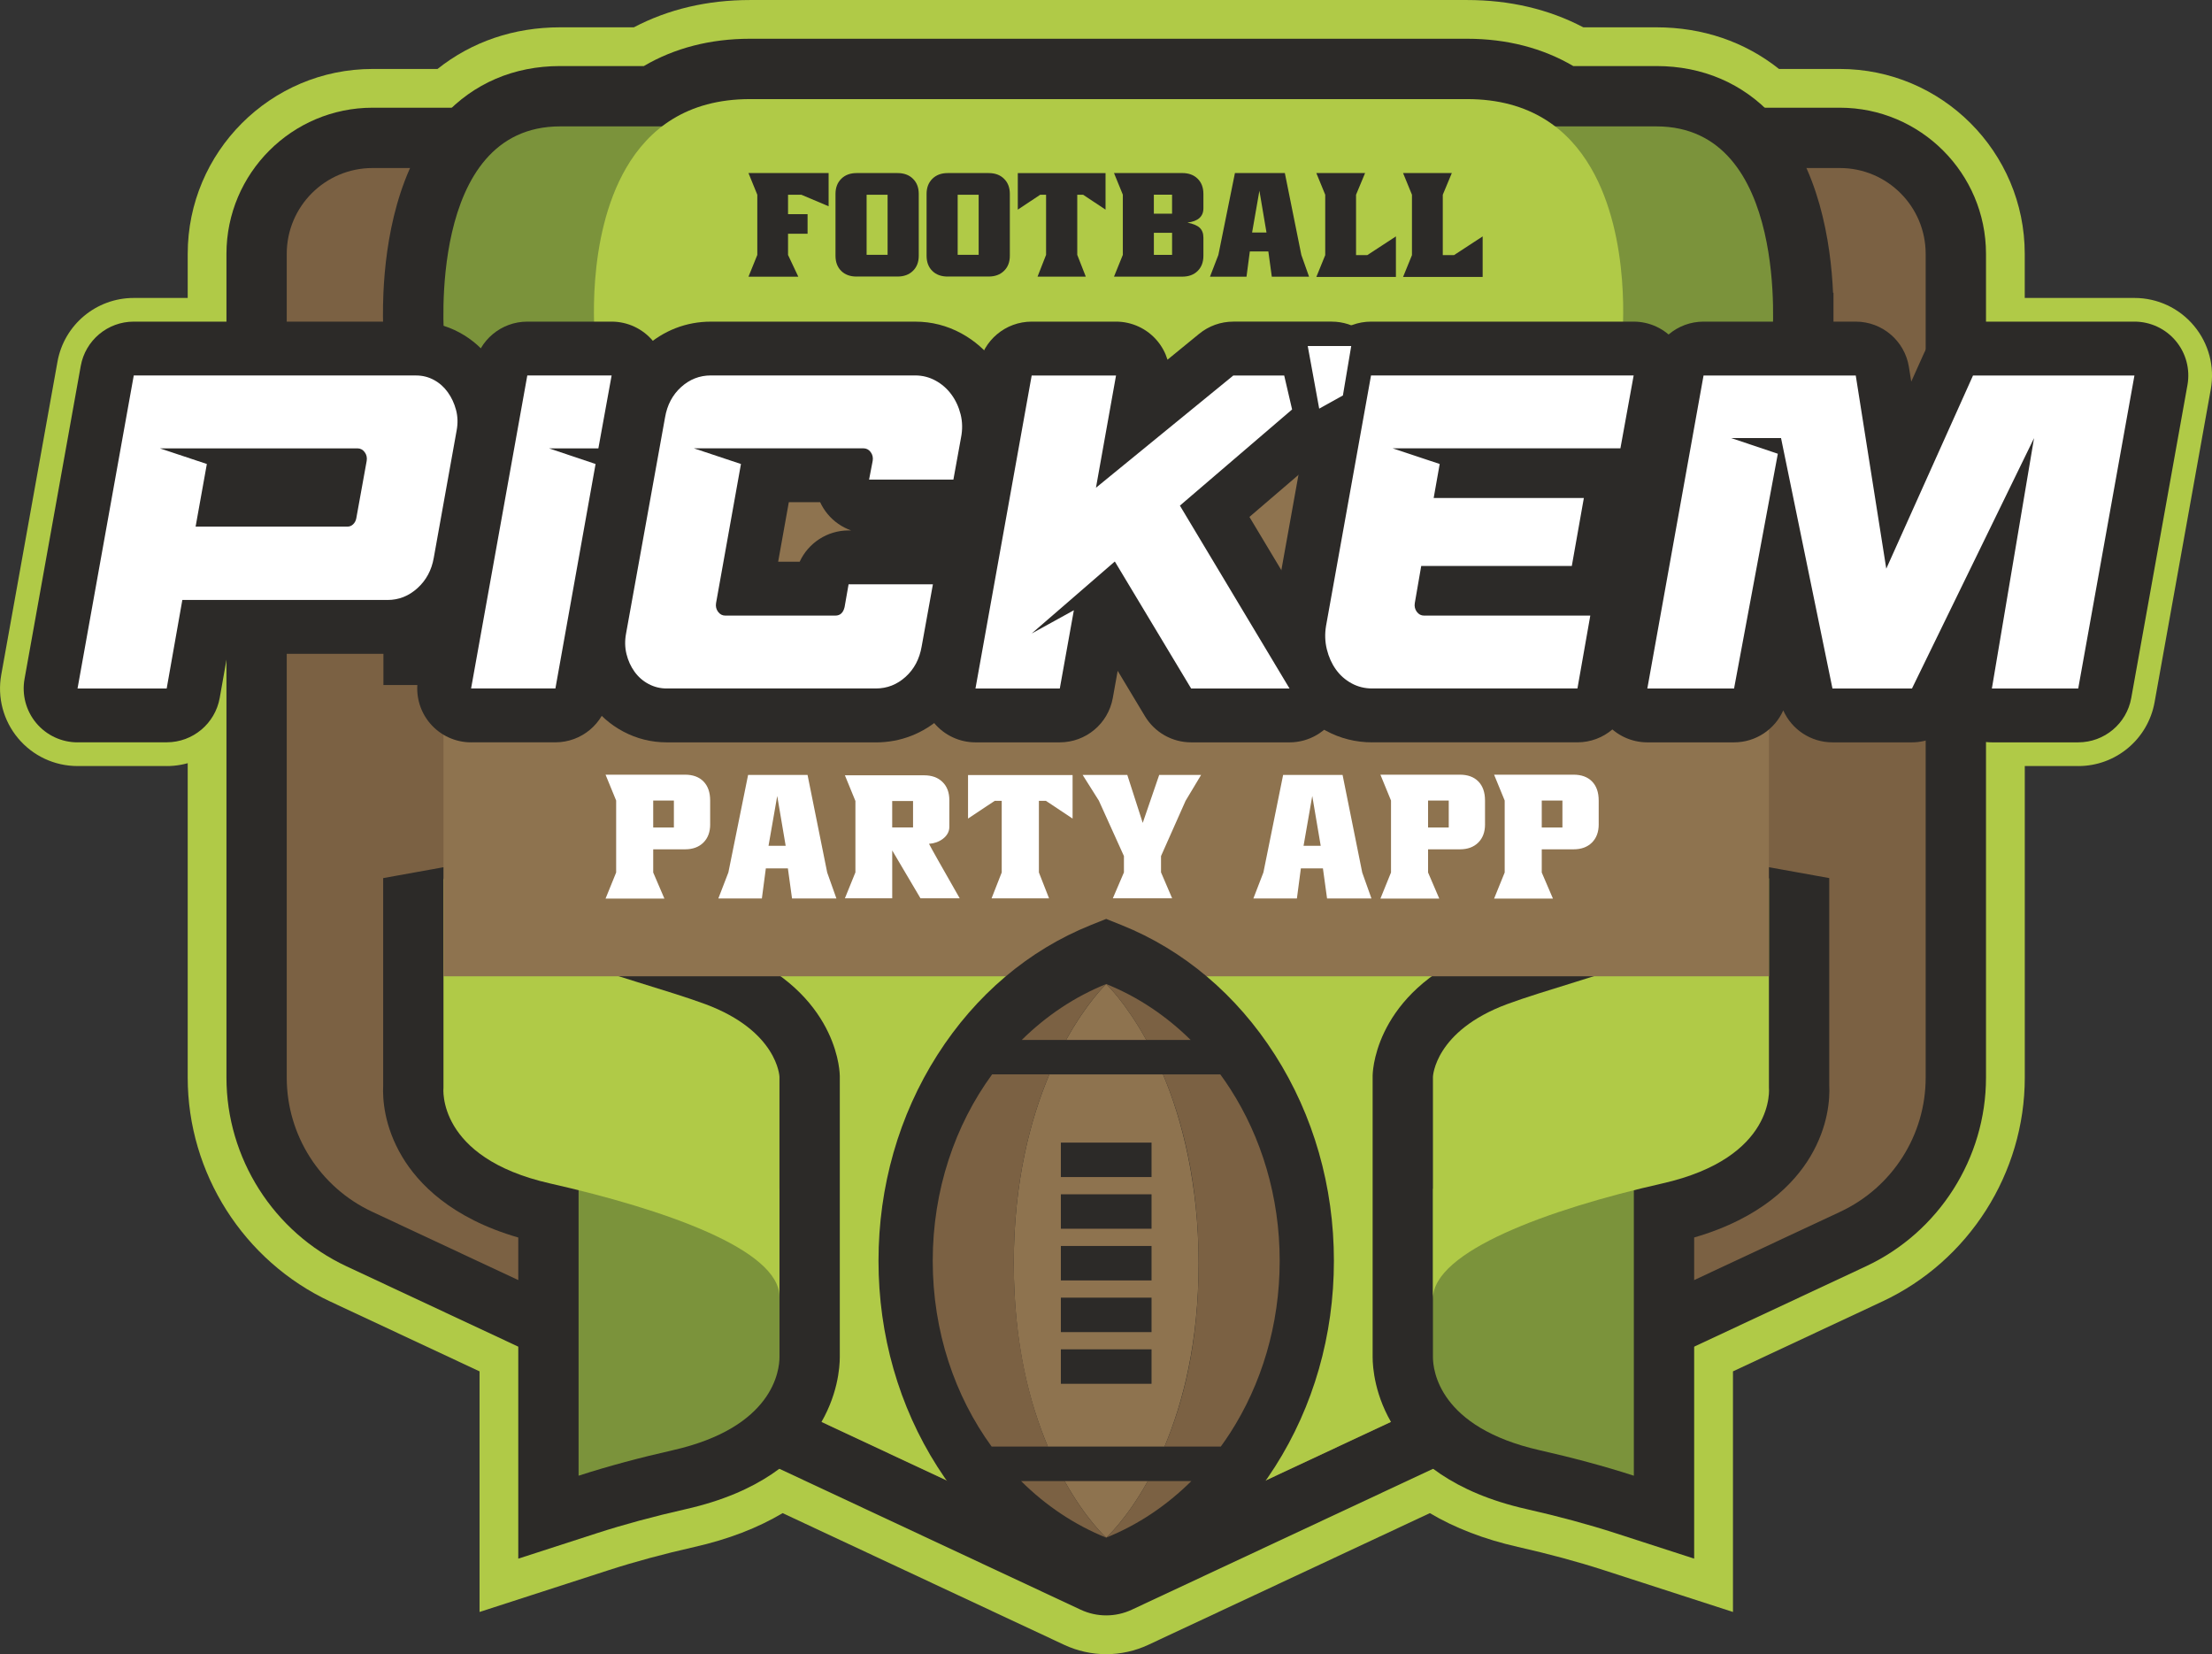 <?xml version="1.0" encoding="UTF-8"?><svg id="Layer_2" xmlns="http://www.w3.org/2000/svg" viewBox="0 0 1027.01 767.87"><rect x="0" y="0" width="1027.01" height="767.87" fill="#333333" stroke="none"/><defs><style>.cls-1{fill:#b0ca47;}.cls-2{fill:#7b933b;}.cls-3{fill:#2c2a28;}.cls-4{fill:#fff;}.cls-5{fill:#7b6143;}.cls-6{fill:#8e734f;}</style></defs><g id="Layer_1-2"><path class="cls-1" d="M77.4,355.6h-41.39c-10.69,0-20.75-4.7-27.61-12.9-6.86-8.2-9.71-18.94-7.82-29.46l26.1-145.3c3.08-17.17,17.99-29.63,35.43-29.63h131.08c9.02,0,17.58,2.16,25.45,6.42,7.36,4,13.58,9.49,18.5,16.33,4.3,5.99,7.46,12.71,9.39,19.97,2.18,8.23,2.48,16.74.9,25.3l-10.6,59c-2.38,13.46-8.88,25.34-18.8,34.34-10.69,9.71-23.86,14.84-38.08,14.84h-65.09l-2.01,11.37c-3.05,17.23-17.96,29.73-35.45,29.73ZM62.11,160.3c-6.78,0-12.58,4.85-13.78,11.53l-26.1,145.3c-.73,4.09.37,8.27,3.04,11.46,2.67,3.19,6.58,5.02,10.74,5.02h41.39c6.8,0,12.6-4.86,13.79-11.56l5.23-29.54h83.54c8.66,0,16.72-3.16,23.3-9.13,6.27-5.69,10.4-13.27,11.93-21.91l10.61-59.08c1-5.39.82-10.66-.52-15.71-1.24-4.67-3.26-8.97-5.99-12.77-2.97-4.12-6.71-7.43-11.13-9.84-4.6-2.49-9.63-3.76-14.95-3.76H62.11Z"/><path class="cls-1" d="M257.88,355.6h-39.15c-10.69,0-20.75-4.7-27.61-12.9-6.86-8.2-9.71-18.94-7.82-29.46l26.1-145.3c3.08-17.17,17.99-29.63,35.43-29.63h39.15c10.71,0,20.78,4.71,27.64,12.93,6.86,8.22,9.69,18.98,7.78,29.51l-6.15,33.83c-.22,1.19-.49,2.37-.82,3.52-.09,1.22-.25,2.44-.46,3.64l-18.65,104.2c-3.08,17.19-17.98,29.66-35.44,29.66ZM244.83,160.3c-6.78,0-12.58,4.85-13.78,11.53l-26.1,145.3c-.73,4.09.37,8.27,3.04,11.46,2.67,3.19,6.58,5.02,10.74,5.02h39.15c6.79,0,12.59-4.85,13.78-11.53l18.65-104.2c.12-.68.19-1.38.21-2.06l.05-1.63.52-1.55c.22-.64.39-1.31.51-1.99l6.15-33.83c.75-4.1-.36-8.28-3.03-11.48-2.67-3.2-6.58-5.03-10.75-5.03h-39.15Z"/><path class="cls-1" d="M406.67,355.6h-97.14c-8.91,0-17.41-2.11-25.26-6.27-7.54-3.99-13.9-9.55-18.9-16.52-4.42-6.14-7.6-13.08-9.45-20.63-1.96-8-2.17-16.29-.62-24.62l18.05-100.04c2.36-13.59,8.85-25.55,18.75-34.52,10.63-9.62,23.75-14.7,37.95-14.7h94.9c9.41,0,18.37,2.28,26.62,6.76,7.58,4.14,14.02,9.75,19.14,16.69,4.77,6.48,8.21,13.82,10.22,21.81,2.15,8.57,2.37,17.41.65,26.27l-3.5,19.27c-1.73,9.52-7.1,17.59-14.51,22.88,4.81,7.58,6.63,16.71,5.01,25.67l-5.2,28.76c-2.36,13.59-8.85,25.54-18.75,34.5-10.63,9.62-23.75,14.7-37.95,14.7ZM330.04,160.3c-8.65,0-16.67,3.12-23.19,9.01-6.23,5.63-10.33,13.25-11.85,22.03l-18.07,100.17c-.98,5.3-.86,10.48.35,15.43,1.17,4.79,3.17,9.18,5.95,13.03,3.01,4.2,6.82,7.53,11.34,9.92,4.65,2.46,9.68,3.71,14.96,3.71h97.14c8.65,0,16.67-3.12,23.19-9.01,6.22-5.63,10.32-13.25,11.85-22.02l5.22-28.83c.74-4.09-.36-8.27-3.03-11.47-1.61-1.93-3.71-3.39-6.08-4.23l-2.26-.8h-41.56c-5.45,0-10.44,3.19-12.72,8.13l-2.95,6.4h-30.18l8.89-49.63h30.8l2.95,6.39c.51,1.1,1.15,2.12,1.92,3.05,1.62,1.96,3.74,3.44,6.13,4.29l2.26.8h41.56c6.77,0,12.56-4.84,13.77-11.5l3.54-19.47c1.11-5.7.98-11.34-.38-16.77-1.31-5.2-3.53-9.95-6.6-14.12-3.2-4.33-7.22-7.84-11.95-10.42-4.98-2.71-10.4-4.08-16.09-4.08h-94.9Z"/><path class="cls-1" d="M598.71,355.6h-45.68c-12.32,0-23.93-6.44-30.48-16.84-6.42,10.23-17.78,16.84-30.49,16.84h-39.15c-10.69,0-20.75-4.7-27.61-12.9-6.86-8.2-9.71-18.94-7.82-29.46l26.1-145.3c3.08-17.17,17.99-29.63,35.43-29.63h39.16c10.31,0,20.04,4.37,26.87,12.04l4.8-3.92c6.41-5.24,14.5-8.12,22.78-8.12h45.68c14.99,0,28.56,9.45,33.76,23.51,5.2,14.06,1.05,30.07-10.34,39.82l-47.4,40.62,35.27,58.83c6.66,11.1,6.83,24.99.45,36.25-6.38,11.26-18.38,18.26-31.32,18.26ZM513.28,280.64l27.75,46.17c2.52,4.19,7.12,6.79,12,6.79h45.68c5.03,0,9.7-2.72,12.18-7.1s2.41-9.78-.17-14.1l-44.82-74.76,61.5-52.71c4.43-3.79,6.04-10.02,4.02-15.49-2.02-5.47-7.3-9.14-13.13-9.14h-45.68c-3.22,0-6.37,1.12-8.86,3.16l-27.4,22.39-4.8-15.65c-.55-1.8-1.44-3.44-2.65-4.88-2.67-3.19-6.58-5.01-10.74-5.01h-39.16c-6.78,0-12.58,4.85-13.78,11.53l-26.1,145.3c-.74,4.09.37,8.27,3.04,11.46,2.67,3.19,6.58,5.02,10.74,5.02h39.15c6.78,0,12.58-4.85,13.78-11.53l7.44-41.44Z"/><path class="cls-1" d="M732.4,355.6h-95.28c-9.56,0-18.59-2.28-26.85-6.79-7.7-4.19-14.21-9.95-19.33-17.12-4.57-6.4-7.89-13.69-9.85-21.65-2.04-8.28-2.36-16.84-.92-25.42q.01-.07,20.96-116.68c3.09-17.17,17.99-29.63,35.43-29.63h121.94c10.71,0,20.78,4.71,27.64,12.93,6.86,8.22,9.69,18.97,7.78,29.51l-6.15,33.83c-1.9,10.45-8.29,19.4-17.25,24.64l-4.23,23.83c6.6,8.12,9.35,18.64,7.53,28.97l-5.97,33.83c-3.04,17.24-17.95,29.75-35.45,29.75ZM601.86,288.3c-.92,5.63-.72,11.15.6,16.47,1.29,5.25,3.44,10,6.39,14.13,3.17,4.44,7.19,8,11.95,10.59,5,2.73,10.49,4.11,16.32,4.11h95.28c6.81,0,12.6-4.87,13.79-11.57l5.97-33.83c.72-4.09-.4-8.25-3.06-11.43-.52-.62-1.09-1.19-1.7-1.7l-4.85-4.09,6.62-37.36c.12-.69.19-1.39.21-2.09l.2-7.67,7.27-2.46c4.81-1.63,8.37-5.75,9.28-10.76l6.15-33.83c.74-4.1-.36-8.28-3.03-11.48-2.67-3.2-6.59-5.03-10.75-5.03h-121.94c-6.78,0-12.58,4.85-13.78,11.53-.21,1.14-20.41,113.63-20.92,116.48Z"/><path class="cls-1" d="M964.9,355.6h-40.09c-6.59,0-13-1.82-18.55-5.15-5.55,3.33-11.96,5.15-18.55,5.15h-36.92c-8.49,0-16.52-3-22.84-8.18-6.32,5.18-14.35,8.18-22.84,8.18h-40.27c-10.69,0-20.75-4.7-27.61-12.9-6.86-8.2-9.71-18.94-7.82-29.46l26.1-145.3c3.09-17.17,17.99-29.63,35.43-29.63h70.67c10.85,0,20.63,4.73,27.26,12.41,6.73-7.75,16.61-12.41,27.19-12.41h74.95c10.69,0,20.76,4.7,27.62,12.91,6.86,8.2,9.71,18.94,7.82,29.46l-26.1,145.3c-3.09,17.17-17.99,29.63-35.43,29.63ZM906.26,319.95l8.16,9.04c2.65,2.93,6.43,4.61,10.39,4.61h40.09c6.78,0,12.58-4.85,13.78-11.53l26.1-145.3c.74-4.09-.37-8.27-3.04-11.46-2.67-3.19-6.58-5.02-10.74-5.02h-74.95c-5.5,0-10.52,3.24-12.77,8.26l-21.01,46.78-6.83-43.23c-1.08-6.85-6.9-11.81-13.83-11.81h-70.67c-6.78,0-12.58,4.85-13.78,11.53l-26.1,145.3c-.74,4.09.37,8.27,3.04,11.46,2.67,3.19,6.58,5.02,10.74,5.02h40.27c5.53,0,10.55-3.26,12.79-8.3l10.05-22.59,10.05,22.59c2.24,5.04,7.26,8.3,12.79,8.3h36.92c3.95,0,7.74-1.68,10.39-4.62l8.16-9.03Z"/><path class="cls-1" d="M940.07,215.61v-6.62s.86-61.47,0-62.5v-28.63c0-47.34-38.51-85.85-85.85-85.85h-28.24c-15.95-12.67-35.48-19.33-56.94-19.33h-33.93c-16.02-8.41-34.15-12.67-53.95-12.67h-332.92c-19.81,0-37.93,4.26-53.95,12.67h-34.22c-21.46,0-41,6.66-56.94,19.33h-30.13c-47.34,0-85.85,38.51-85.85,85.85v382.38c0,44.33,25.95,85.12,66.11,103.9l69.39,32.45v111.69l23.54-7.62,36.62-11.85c11.88-3.84,25.24-7.45,39.72-10.73,15.52-3.51,29.21-8.77,40.84-15.68l130.76,61.15c6.06,2.83,12.8,4.33,19.49,4.33s13.43-1.5,19.49-4.33l130.76-61.15c11.63,6.91,25.32,12.17,40.85,15.68,14.49,3.28,27.85,6.89,39.72,10.73l36.62,11.85,23.54,7.62v-111.69l69.38-32.45c40.16-18.78,66.11-59.56,66.11-103.9v-144.95s1.29-139.8,0-139.68Z"/><path class="cls-3" d="M513.6,749.87c-4.05,0-8.1-.88-11.86-2.64l-340.87-159.41c-33.86-15.83-55.73-50.21-55.73-87.59V117.85c0-37.41,30.44-67.85,67.85-67.85h681.24c37.41,0,67.85,30.44,67.85,67.85v382.38c0,37.38-21.88,71.76-55.73,87.59l-340.87,159.41c-3.76,1.76-7.81,2.64-11.86,2.64Z"/><path class="cls-5" d="M894.07,117.85v382.39c0,26.67-15.43,50.93-39.59,62.23l-100.84,47.15-240.04,112.25-237.37-111-103.5-48.4c-24.16-11.3-39.6-35.56-39.6-62.23V117.85c0-22.01,17.84-39.85,39.85-39.85h681.24c22.01,0,39.85,17.84,39.85,39.85Z"/><polygon class="cls-1" points="283.88 367.47 286.89 429.97 219.39 407.6 283.88 367.47"/><polygon class="cls-1" points="747.72 378.3 744.85 429.97 815.06 392.97 747.72 378.3"/><path class="cls-3" d="M851.07,135.92c-1.05-23.41-6.48-58.77-27.87-82.02-13.98-15.2-32.71-23.24-54.16-23.24h-38.59c-14.18-8.34-30.85-12.67-49.3-12.67h-332.92c-18.44,0-35.11,4.33-49.3,12.67h-38.88c-21.45,0-40.18,8.03-54.16,23.24-21.39,23.25-26.82,58.6-27.87,82.02h0c-.36,8.05-.2,14.69,0,18.94v163.14h673.25v-182.08h-.22Z"/><path class="cls-2" d="M769.04,58.67h-248.94c-1.92,0-3.76.1-5.55.28-1.78-.18-3.63-.28-5.55-.28h-248.94c-62.06,0-53.84,98.33-53.84,98.33v119h616.66v-119s8.23-98.33-53.84-98.33Z"/><path class="cls-1" d="M753.16,157h.48v452.62l-240.04,112.25-237.37-111V157s-4.58-46.21,14.47-79c10.47-18.03,28.09-32,57.53-32h332.93c29.45,0,47.07,13.97,57.53,32,19.05,32.79,14.47,79,14.47,79Z"/><path class="cls-3" d="M389.9,499.36l-.02-.49c-.14-4.09-2.85-40.54-52.76-59.02-8.08-2.99-18.04-6.08-28.57-9.34-16.82-5.22-35.89-11.13-51.69-17.96-21.11-9.13-24.82-15-24.96-15.24,0,0,.11.18.24.53l-54.24,9.78v96.38c-.28,5.82.32,18.73,8.84,32.98,7.4,12.39,22.69,28.45,53.89,37.48v149.07l36.62-11.85c12.39-4.01,26.28-7.77,41.29-11.16,67.93-15.38,71.37-61.48,71.37-70.57v-79.28s0-51.31,0-51.31Z"/><path class="cls-3" d="M849.3,503.99v-96.38l-54.24-9.78c.13-.35.23-.52.24-.53-.15.25-3.86,6.11-24.96,15.24-15.8,6.84-34.87,12.75-51.69,17.96-10.54,3.27-20.49,6.35-28.57,9.34-49.91,18.48-52.61,54.92-52.76,59.02l-.02.49v36.81h0v93.78c0,9.09,3.44,55.19,71.37,70.57,15,3.39,28.89,7.15,41.29,11.16l36.62,11.85v-149.08c31.19-9.03,46.48-25.09,53.89-37.48,8.51-14.25,9.12-27.16,8.84-32.98Z"/><path class="cls-2" d="M361.91,553.75v76.19c0,6.06-2.73,32.66-49.55,43.26-14.94,3.38-29.92,7.36-43.73,11.83v-194.12l82.85,54.17,10.38,6.79.05,1.88Z"/><path class="cls-1" d="M205.9,407.6v97.26s-3.5,32.5,49.5,44.5,106.5,30.64,106.5,52.64v-102.15s-.75-21.25-34.5-33.75-110.5-29-121.5-58.5Z"/><path class="cls-2" d="M665.3,551.9v78.04c0,6.06,2.73,32.66,49.55,43.26,14.94,3.38,29.92,7.36,43.73,11.83v-194.12s-82.85,54.17-82.85,54.17l-10.38,6.79-.05.03Z"/><path class="cls-1" d="M821.3,407.6v97.26s3.5,32.5-49.5,44.5c-53,12-106.5,31.5-106.5,53.5v-103.01s.75-21.25,34.5-33.75c33.75-12.5,110.5-29,121.5-58.5Z"/><path class="cls-3" d="M370.65,128.45h-23.14l4.1-10.11v-27.94l-4.1-10.07h37.21v15.42l-12.63-5.34h-6.21v9h9.07v9.1h-9.07v9.84l4.77,10.11Z"/><path class="cls-3" d="M397.72,128.38c-2.98,0-5.35-.86-7.12-2.59-1.79-1.75-2.69-4.11-2.69-7.09v-28.65c0-2.96.91-5.32,2.72-7.09,1.79-1.75,4.15-2.62,7.09-2.62h19.01c2.98,0,5.35.87,7.12,2.62,1.81,1.75,2.72,4.11,2.72,7.09v28.65c0,2.96-.91,5.31-2.72,7.05-1.79,1.75-4.17,2.62-7.12,2.62h-19.01ZM412.1,90.4h-9.74v27.88h9.74v-27.88Z"/><path class="cls-3" d="M440.01,128.38c-2.98,0-5.35-.86-7.12-2.59-1.79-1.75-2.69-4.11-2.69-7.09v-28.65c0-2.96.91-5.32,2.72-7.09,1.79-1.75,4.15-2.62,7.09-2.62h19.01c2.98,0,5.35.87,7.12,2.62,1.81,1.75,2.72,4.11,2.72,7.09v28.65c0,2.96-.91,5.31-2.72,7.05-1.79,1.75-4.17,2.62-7.12,2.62h-19.01ZM454.38,90.4h-9.74v27.88h9.74v-27.88Z"/><path class="cls-3" d="M504.12,128.42h-22.4l3.96-10.11v-27.91h-2.72l-10.41,6.92v-16.96h40.74v16.96l-10.41-6.92h-2.72v27.91l3.96,10.11Z"/><path class="cls-3" d="M558.73,96.68c0,3.83-2.47,6.04-7.42,6.65,2.64.54,4.52,1.32,5.64,2.35,1.19,1.08,1.78,2.63,1.78,4.67v8.36c0,2.98-.9,5.34-2.69,7.09-1.77,1.75-4.15,2.62-7.15,2.62h-31.67l4.1-10.11v-27.94l-4.1-10.04h31.67c3,0,5.38.87,7.15,2.62,1.79,1.75,2.69,4.11,2.69,7.09v6.65ZM535.72,99.2h8.46v-8.83h-8.46v8.83ZM544.19,108.06h-8.46v10.24h8.46v-10.24Z"/><path class="cls-3" d="M565.68,118.34l7.69-38.02h23.17l7.66,38.02,3.59,10.11h-17.3l-1.61-11.72h-8.6l-1.54,11.72h-16.96l3.9-10.11ZM588.02,107.93l-3.29-19.41-3.39,19.41h6.68Z"/><path class="cls-3" d="M615.29,118.41v-28.01l-4.13-10.07h22.64l-4.2,10.07v28.01h5.24l13.27-8.67v18.81h-36.94l4.13-10.14Z"/><path class="cls-3" d="M655.56,118.41v-28.01l-4.13-10.07h22.64l-4.2,10.07v28.01h5.24l13.27-8.67v18.81h-36.94l4.13-10.14Z"/><rect class="cls-6" x="205.9" y="216.22" width="615.4" height="236.98"/><path class="cls-3" d="M36,344.6c-7.4,0-14.43-3.28-19.18-8.96-4.75-5.68-6.74-13.17-5.43-20.46l26.1-145.3c2.14-11.91,12.5-20.58,24.61-20.58h131.08c7.17,0,13.97,1.71,20.21,5.09,5.89,3.2,10.86,7.6,14.81,13.08,3.52,4.9,6.1,10.4,7.69,16.37,1.76,6.64,2,13.52.72,20.47l-10.61,59.05c-1.96,11.06-7.27,20.79-15.36,28.14-8.64,7.84-19.25,11.99-30.69,11.99h-74.31l-3.62,20.45c-2.11,11.94-12.49,20.64-24.62,20.64h-41.39Z"/><path class="cls-3" d="M218.72,344.6c-7.4,0-14.43-3.28-19.18-8.96-4.75-5.68-6.74-13.17-5.43-20.46l26.1-145.3c2.14-11.91,12.5-20.58,24.61-20.58h39.15c7.41,0,14.44,3.29,19.19,8.98,4.75,5.69,6.73,13.2,5.4,20.49l-6.15,33.83c-.22,1.21-.53,2.39-.91,3.53-.04,1.21-.16,2.44-.38,3.66l-18.65,104.2c-2.13,11.92-12.5,20.6-24.61,20.6h-39.15Z"/><path class="cls-3" d="M309.53,344.6c-7.1,0-13.86-1.68-20.11-4.99-6.02-3.19-11.12-7.64-15.12-13.21-3.59-4.99-6.19-10.66-7.7-16.83-1.59-6.48-1.75-13.21-.49-20l18.06-100.09c1.95-11.22,7.24-21.01,15.31-28.31,8.58-7.76,19.15-11.86,30.57-11.86h94.9c7.56,0,14.74,1.83,21.36,5.43,6.16,3.36,11.38,7.92,15.54,13.56,3.92,5.33,6.75,11.37,8.41,17.97,1.76,7.02,1.93,14.26.51,21.55l-3.51,19.33c-2.16,11.89-12.51,20.53-24.6,20.53h-1.18c4.18,1.48,7.95,4.06,10.86,7.54,4.75,5.69,6.73,13.19,5.41,20.48l-5.2,28.76c-1.95,11.22-7.24,21-15.31,28.3-8.57,7.76-19.14,11.86-30.57,11.86h-97.14ZM371.28,260.76c4-8.68,12.77-14.53,22.71-14.53h1.18c-4.23-1.49-8.03-4.12-10.95-7.65-1.39-1.68-2.53-3.51-3.43-5.45h-14.55l-4.95,27.63h9.99Z"/><path class="cls-3" d="M553.03,344.6c-8.78,0-16.91-4.6-21.43-12.12l-12.67-21.08-2.27,12.62c-2.14,11.91-12.5,20.58-24.61,20.58h-39.15c-7.4,0-14.43-3.28-19.18-8.96-4.75-5.68-6.74-13.17-5.43-20.46l26.1-145.3c2.14-11.91,12.5-20.58,24.61-20.58h39.16c7.4,0,14.42,3.28,19.17,8.95,2.17,2.59,3.76,5.56,4.73,8.72l14.72-12.03c4.46-3.65,10.05-5.64,15.82-5.64h45.68c10.46,0,19.82,6.51,23.45,16.33,3.63,9.81.77,20.85-7.18,27.66l-54.45,46.67,40.05,66.79c4.63,7.72,4.75,17.34.31,25.18-4.44,7.84-12.75,12.68-21.75,12.68h-45.68Z"/><path class="cls-3" d="M637.12,344.6c-7.7,0-14.96-1.83-21.58-5.44-6.23-3.39-11.51-8.06-15.65-13.86-3.76-5.26-6.5-11.29-8.12-17.89-1.68-6.82-1.94-13.89-.76-20.98.02-.1,20.94-116.55,20.94-116.55,2.14-11.91,12.5-20.58,24.61-20.58h121.94c7.41,0,14.44,3.29,19.19,8.98,4.75,5.69,6.73,13.2,5.4,20.49l-6.15,33.83c-1.66,9.14-8.16,16.36-16.57,19.21-.03,1.24-.16,2.49-.38,3.72l-5.52,31.12c1.09.92,2.11,1.93,3.04,3.04,4.75,5.66,6.75,13.13,5.47,20.41l-5.97,33.83c-2.11,11.95-12.49,20.66-24.62,20.66h-95.28Z"/><path class="cls-3" d="M924.81,344.6c-7.08,0-13.82-3-18.55-8.24-4.67,5.17-11.38,8.24-18.55,8.24h-36.92c-10.03,0-18.89-5.96-22.84-14.83-3.94,8.85-12.79,14.83-22.84,14.83h-40.27c-7.4,0-14.43-3.28-19.18-8.96-4.75-5.68-6.74-13.17-5.43-20.46l26.1-145.3c2.14-11.91,12.5-20.58,24.61-20.58h70.67c12.3,0,22.77,8.95,24.69,21.1l1.07,6.75,5.88-13.09c4.03-8.98,12.96-14.76,22.81-14.76h74.95c7.4,0,14.43,3.28,19.18,8.96,4.75,5.68,6.74,13.17,5.43,20.46l-26.1,145.3c-2.14,11.91-12.5,20.58-24.61,20.58h-40.09Z"/><path class="cls-4" d="M179.94,278.5h-95.28l-7.27,41.1h-41.39l26.1-145.3h131.08c2.98,0,5.75.69,8.3,2.08,2.55,1.38,4.69,3.29,6.43,5.71,1.74,2.42,3.01,5.16,3.82,8.2.81,3.05.9,6.23.28,9.55l-10.63,59.16c-1,5.68-3.51,10.35-7.55,14.01-4.04,3.67-8.67,5.5-13.89,5.5ZM90.82,244.46h70.48c.99,0,1.86-.34,2.61-1.04.75-.69,1.24-1.59,1.49-2.7l4.85-26.78c.25-1.52-.06-2.87-.93-4.05-.87-1.17-1.99-1.76-3.36-1.76h-91.73l21.81,7.26-5.22,29.06Z"/><path class="cls-4" d="M218.72,319.6l26.1-145.3h39.15l-6.15,33.83h-22.93l21.63,7.26-18.65,104.2h-39.15Z"/><path class="cls-4" d="M322.21,208.13l21.81,7.26-11.56,64.56c-.25,1.52.06,2.87.93,4.05.87,1.18,1.99,1.76,3.36,1.76h51.09c2.24,0,3.67-1.31,4.29-3.94l1.86-10.59h39.15l-5.22,28.85c-1,5.81-3.48,10.52-7.46,14.11-3.98,3.6-8.58,5.4-13.8,5.4h-97.14c-2.98,0-5.78-.69-8.39-2.08-2.61-1.38-4.79-3.29-6.53-5.71-1.74-2.42-2.98-5.15-3.73-8.2-.75-3.04-.81-6.23-.19-9.55l18.09-100.26c.99-5.81,3.48-10.51,7.46-14.11,3.98-3.6,8.58-5.4,13.8-5.4h94.9c3.36,0,6.49.8,9.42,2.39,2.92,1.59,5.38,3.74,7.36,6.43,1.99,2.7,3.42,5.78,4.29,9.24.87,3.46.93,7.06.19,10.79l-3.54,19.51h-39.15l1.68-8.72c.25-1.52-.06-2.87-.93-4.05-.87-1.17-1.99-1.76-3.36-1.76h-78.68Z"/><path class="cls-4" d="M517.6,260.65l-38.6,33.42,19.58-10.79-6.53,36.33h-39.15l26.1-145.3h39.16l-9.32,52.1,63.77-52.1h23.63l3.67,15.76-52.09,44.64,50.9,84.9h-45.68l-35.43-58.95Z"/><path class="cls-4" d="M646.63,208.13l21.81,7.26-2.8,15.78h69.73l-5.59,31.55h-69.92l-2.98,17.23c-.25,1.52.06,2.87.93,4.05.87,1.18,1.99,1.76,3.36,1.76h77.19l-5.97,33.83h-95.28c-3.48,0-6.68-.79-9.6-2.39-2.92-1.59-5.35-3.74-7.27-6.43-1.93-2.7-3.33-5.81-4.2-9.34-.87-3.53-1-7.16-.37-10.9l20.88-116.24h121.94l-6.15,33.83h-105.72Z"/><path class="cls-4" d="M887.71,319.6h-36.92l-23.87-116.24h-23.12l21.63,7.27-20.32,108.98h-40.27l26.1-145.3h70.67l14.17,89.67,40.27-89.67h74.95l-26.1,145.3h-40.09l19.58-116.24-56.68,116.24Z"/><path class="cls-3" d="M506.44,741.13c-28.82-11.57-53.44-32.4-71.2-60.24-17.9-28.06-27.36-61.12-27.36-95.61s9.46-67.56,27.36-95.61c17.76-27.84,42.38-48.67,71.2-60.24l7.15-2.87,7.15,2.87c28.82,11.57,53.45,32.4,71.21,60.23,17.9,28.06,27.37,61.12,27.37,95.62s-9.46,67.56-27.37,95.62c-17.76,27.84-42.38,48.67-71.21,60.23l-7.15,2.87-7.15-2.87Z"/><path class="cls-3" d="M599.21,585.28c0,62.97-35.72,116.56-85.62,136.59-49.9-20.03-85.61-73.62-85.61-136.59s35.71-116.56,85.61-136.59c49.9,20.03,85.62,73.62,85.62,136.59Z"/><path class="cls-6" d="M494.99,482.74h37.22c-9.66-17.49-18.53-25.88-18.6-25.95,0,0,0,0,0,0,0,0-8.91,8.39-18.61,25.95Z"/><path class="cls-6" d="M532.92,687.51h-38.64c9.97,17.95,19.32,26.27,19.32,26.27,0,0,0,0,0,0,.09-.08,9.39-8.4,19.32-26.27Z"/><path class="cls-6" d="M539.97,498.73h-52.74c-8.86,20.9-16.54,49.9-16.54,87.65s7.28,64.81,15.83,85.13h54.15c8.56-20.33,15.83-48.4,15.83-85.13s-7.68-66.75-16.54-87.65ZM534.65,642.35h-42.1v-15.99h42.1v15.99ZM534.65,618.36h-42.1v-15.99h42.1v15.99ZM534.65,594.37h-42.1v-15.99h42.1v15.99ZM534.65,570.39h-42.1v-15.99h42.1v15.99ZM492.55,546.4v-15.99h42.1v15.99h-42.1Z"/><path class="cls-5" d="M513.6,456.79c-14.55,5.84-27.82,14.72-39.2,25.95h20.59c9.7-17.57,18.61-25.95,18.61-25.95Z"/><path class="cls-5" d="M470.69,586.38c0-37.74,7.68-66.75,16.54-87.65h-26.6c-17.22,23.55-27.57,53.68-27.57,86.55s10.26,62.73,27.35,86.23h26.12c-8.56-20.33-15.83-48.4-15.83-85.13Z"/><path class="cls-5" d="M494.28,687.51h-20.21c11.45,11.38,24.84,20.37,39.53,26.27,0,0-9.35-8.32-19.32-26.27Z"/><path class="cls-5" d="M532.21,482.74h20.59c-11.38-11.23-24.65-20.11-39.2-25.95h0c.07.07,8.95,8.46,18.6,25.95Z"/><path class="cls-5" d="M539.97,498.73c8.86,20.9,16.54,49.9,16.54,87.65s-7.28,64.81-15.83,85.13h26.12c1.51-2.08,2.98-4.2,4.38-6.38,14.45-22.45,22.97-50.03,22.97-79.85s-8.52-57.41-22.97-79.85c-1.47-2.29-3.01-4.52-4.6-6.69h-26.6Z"/><path class="cls-5" d="M532.92,687.51c-9.92,17.86-19.23,26.19-19.31,26.26h0c14.69-5.89,28.07-14.88,39.53-26.26h-20.21Z"/><path class="cls-4" d="M329.73,382.66c0,3.55-1.05,6.38-3.16,8.48-2.11,2.08-4.95,3.12-8.52,3.12h-14.77v10.76l5.2,12.12h-27.33l4.92-12.12v-33.41l-4.92-12h36.89c3.65,0,6.51,1.04,8.56,3.12,2.08,2.11,3.12,5.07,3.12,8.88v11.04ZM303.28,384.14h9.6v-12.52h-9.6v12.52Z"/><path class="cls-4" d="M338.17,405.03l9.16-45.29h27.61l9.12,45.29,4.28,12.04h-20.61l-1.92-13.96h-10.24l-1.84,13.96h-20.21l4.64-12.04ZM364.78,392.62l-3.92-23.13-4.04,23.13h7.96Z"/><path class="cls-4" d="M440.77,383.82c0,2.19-1.01,4.05-3.04,5.6-1.84,1.36-3.97,2.12-6.4,2.28.96,1.92,5.71,10.35,14.25,25.29h-18.21l-13.12-22.21v22.21h-21.97l4.88-12.04v-33.13l-4.88-11.92h36.81c3.55,0,6.38,1.03,8.48,3.08,2.13,2.05,3.2,4.87,3.2,8.44v12.4ZM423.92,371.82h-9.68v12.28h9.68v-12.28Z"/><path class="cls-4" d="M487.06,417.03h-26.69l4.72-12.04v-33.25h-3.24l-12.4,8.24v-20.21h48.54v20.21l-12.4-8.24h-3.24v33.25l4.72,12.04Z"/><path class="cls-4" d="M521.83,404.95v-7.56l-11.64-25.73-7.52-11.92h20.73l7.16,22.25,7.64-22.25h19.45l-7.2,12-11.4,25.65v7.56l5.16,12.04h-27.53l5.16-12.04Z"/><path class="cls-4" d="M586.58,405.03l9.16-45.29h27.61l9.12,45.29,4.28,12.04h-20.61l-1.92-13.96h-10.24l-1.84,13.96h-20.21l4.64-12.04ZM613.19,392.62l-3.92-23.13-4.04,23.13h7.96Z"/><path class="cls-4" d="M689.49,382.66c0,3.55-1.05,6.38-3.16,8.48-2.11,2.08-4.95,3.12-8.52,3.12h-14.77v10.76l5.2,12.12h-27.33l4.92-12.12v-33.41l-4.92-12h36.89c3.65,0,6.51,1.04,8.56,3.12,2.08,2.11,3.12,5.07,3.12,8.88v11.04ZM663.04,384.14h9.6v-12.52h-9.6v12.52Z"/><path class="cls-4" d="M742.27,382.66c0,3.55-1.05,6.38-3.16,8.48-2.11,2.08-4.95,3.12-8.52,3.12h-14.77v10.76l5.2,12.12h-27.33l4.92-12.12v-33.41l-4.92-12h36.89c3.65,0,6.51,1.04,8.56,3.12,2.08,2.11,3.12,5.07,3.12,8.88v11.04ZM715.82,384.14h9.6v-12.52h-9.6v12.52Z"/><polygon class="cls-4" points="607.17 160.63 612.49 189.69 623.5 183.57 627.36 160.63 607.17 160.63"/></g></svg>
